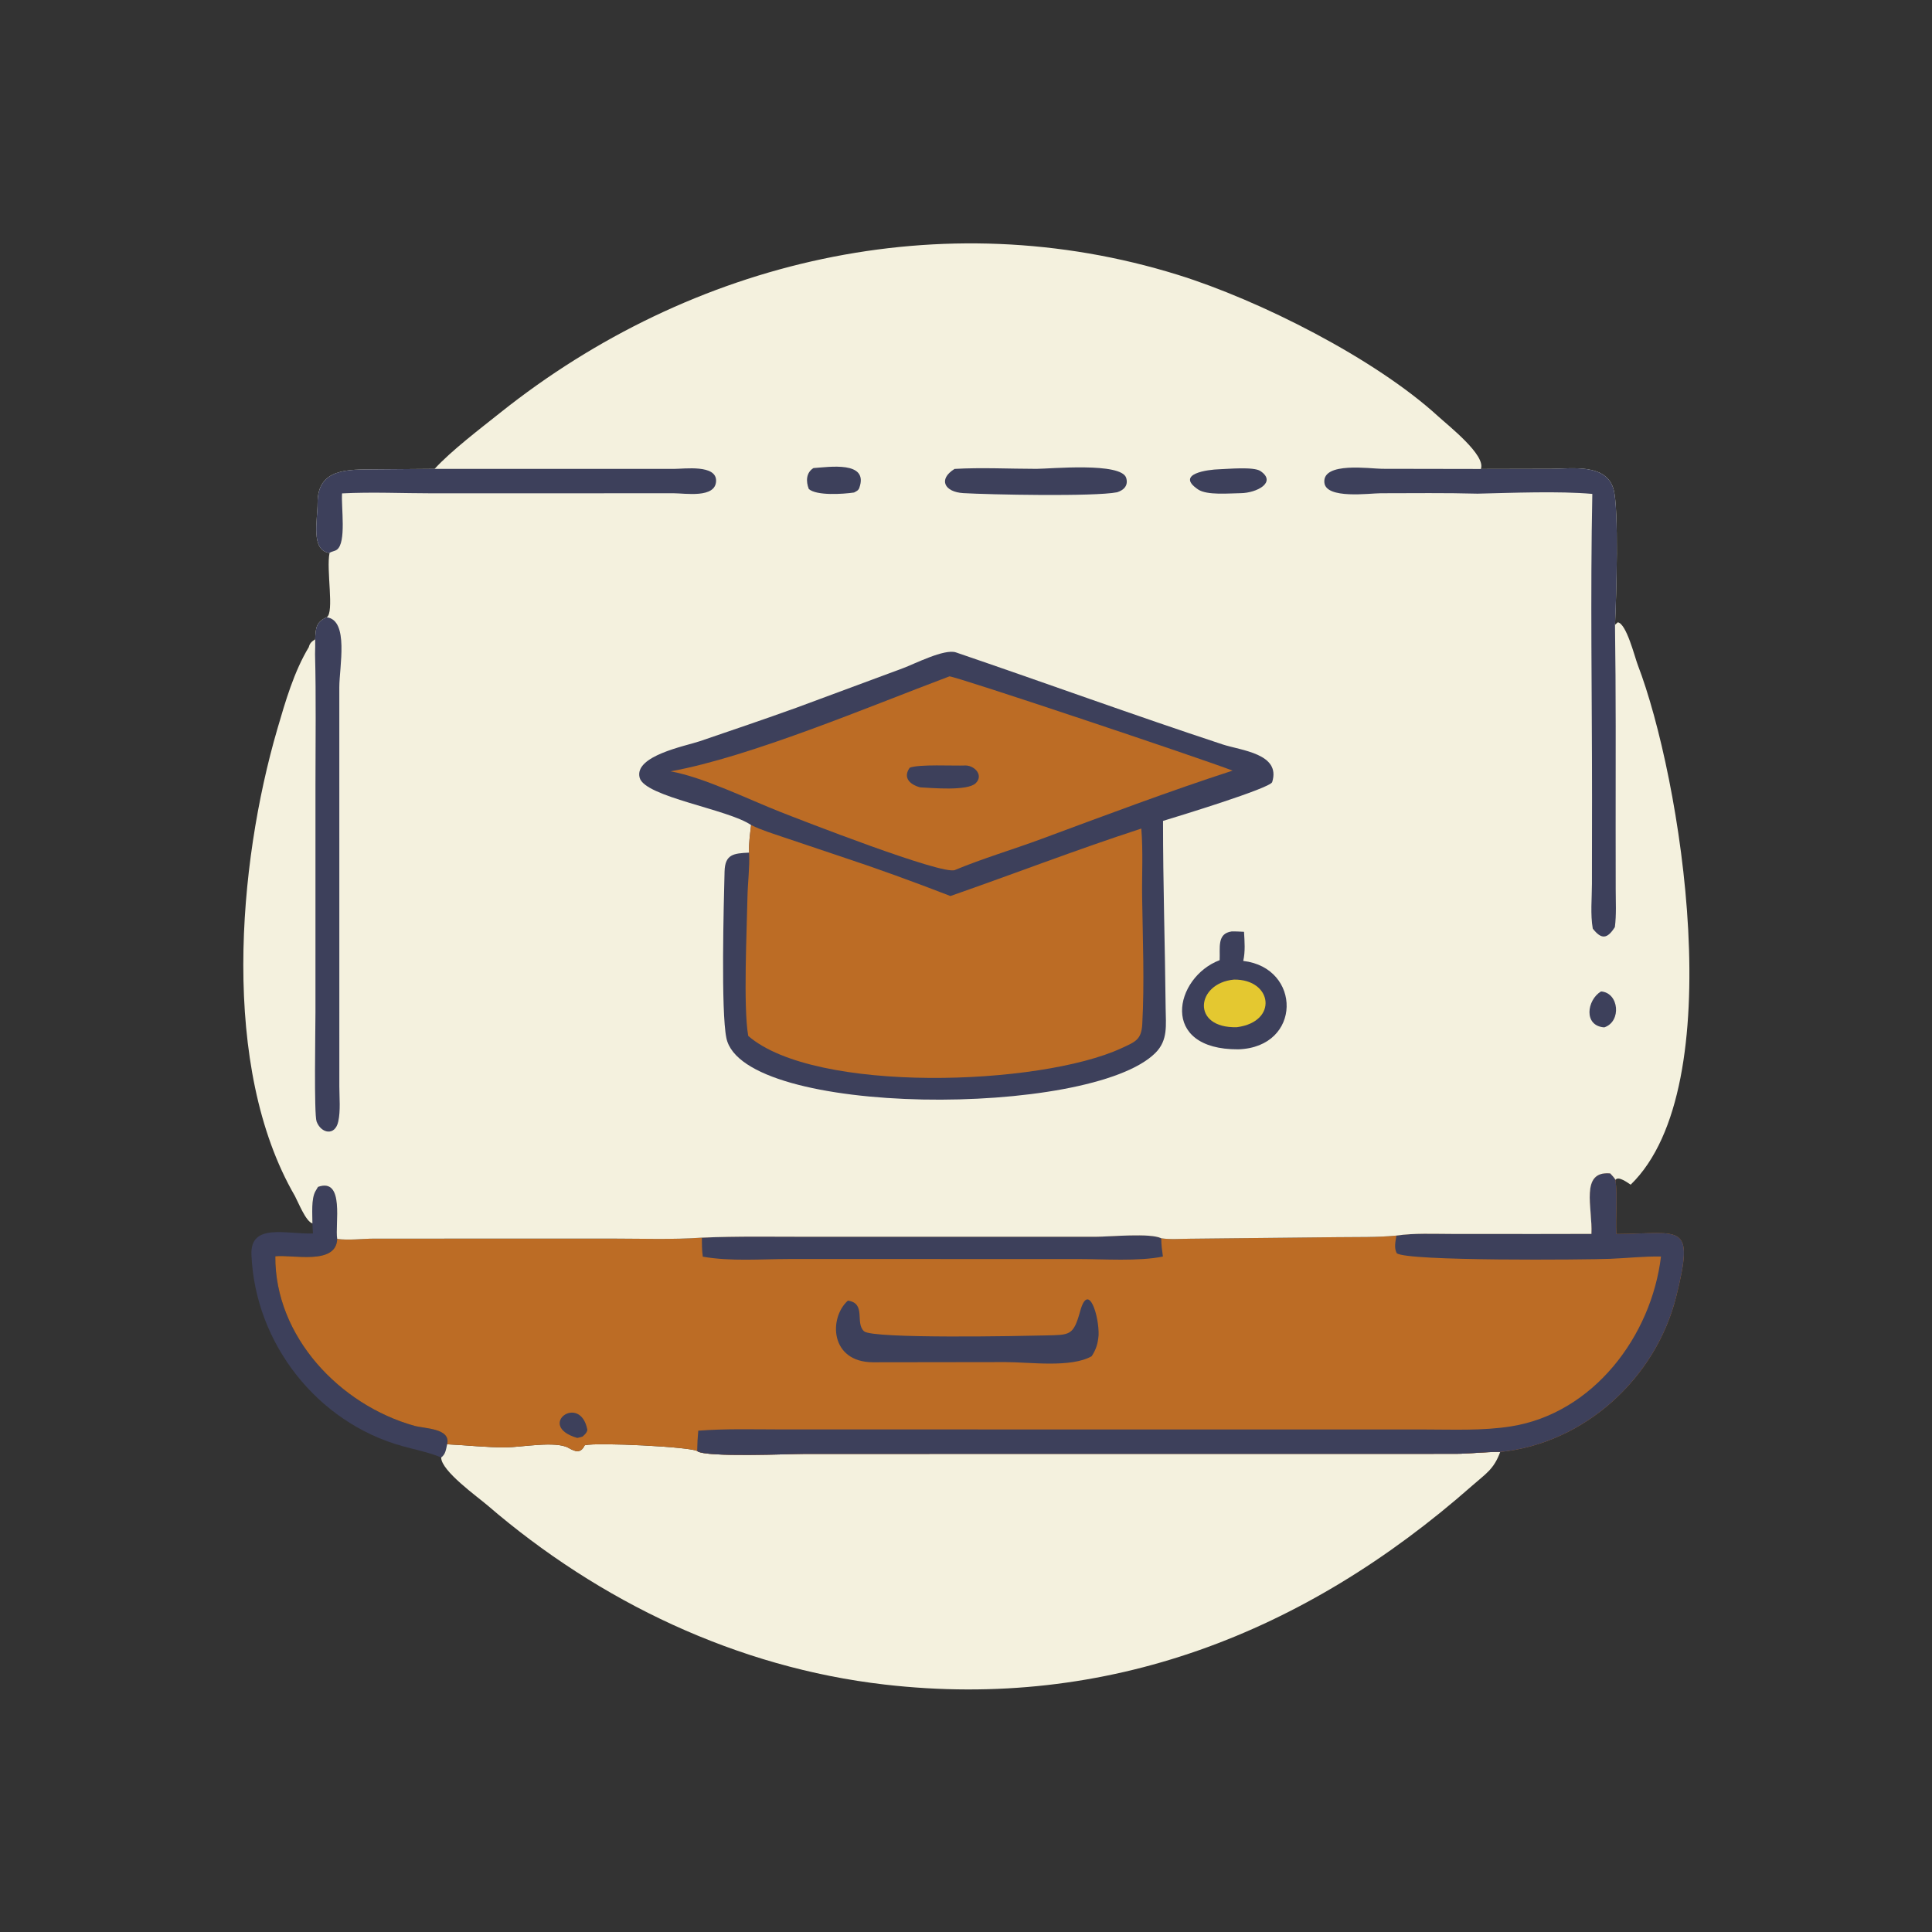 <?xml version="1.0" encoding="utf-8" ?>
<svg xmlns="http://www.w3.org/2000/svg" xmlns:xlink="http://www.w3.org/1999/xlink" width="1024" height="1024">
	<rect width="100%" height="100%" fill="#333333" stroke="none"/>
	<path fill="#3D405B" transform="scale(1.6 1.6)" d="M105.342 393.176C114.317 389.987 110.885 405.752 111.702 410.404C111.431 419.253 96.754 415.516 91.206 416.174C91.038 442.721 112.561 465.409 137.302 472.327C140.656 473.265 149.466 473.115 148.113 478.438C147.744 480.078 147.614 481.757 146.148 482.804C142.107 481.106 137.534 480.221 133.308 479.049C105.05 471.214 84.517 445.032 83.293 415.644C82.849 404.972 94.973 408.928 103.688 408.598C103.574 407.499 103.543 406.393 103.494 405.289C103.505 402.321 103.033 397.105 104.525 394.561L105.342 393.176Z"/>
	<path fill="#F4F1DE" transform="scale(1.6 1.6)" d="M148.113 478.438C154.632 478.737 161.112 479.51 167.648 479.457C172.678 479.417 183.977 477.287 188.222 479.579C190.642 480.957 192.35 481.556 193.709 478.753C198.037 477.744 228.847 479.296 230.946 480.682C233.626 482.858 261.857 481.618 266.763 481.617L482.131 481.595C487.072 481.582 492.073 480.909 496.967 480.983C494.821 486.78 492.219 488.145 487.65 492.172C432.13 541.106 366.901 566.525 293.109 558.037C244.251 552.416 198.645 530.652 161.532 498.705C158.216 495.85 146.091 487.224 146.148 482.804C147.614 481.757 147.744 480.078 148.113 478.438Z"/>
	<path fill="#BC6C25" transform="scale(1.6 1.6)" d="M527.175 408.743C527.617 400.215 523.265 387.791 533.408 388.697C534.004 389.372 534.714 390.059 535.163 390.835C535.86 396.713 535.159 402.84 535.437 408.775C556.885 408.684 561.481 404.5 555.272 429.477C548.543 456.549 524.876 478.169 496.967 480.983C492.073 480.909 487.072 481.582 482.131 481.595L266.763 481.617C261.857 481.618 233.626 482.858 230.946 480.682C228.847 479.296 198.037 477.744 193.709 478.753C192.35 481.556 190.642 480.957 188.222 479.579C183.977 477.287 172.678 479.417 167.648 479.457C161.112 479.51 154.632 478.737 148.113 478.438C149.466 473.115 140.656 473.265 137.302 472.327C112.561 465.409 91.038 442.721 91.206 416.174C96.754 415.516 111.431 419.253 111.702 410.404C115.545 410.931 119.942 410.331 123.848 410.313L202.754 410.297C212.629 410.301 222.668 410.68 232.519 409.989C244.301 409.467 256.139 409.692 267.932 409.689L363.094 409.684C367.676 409.685 381.143 408.374 384.679 410.196C387.62 410.653 391.072 410.361 394.053 410.344L443.031 409.827C449.525 409.741 456.111 409.929 462.575 409.3C468.576 408.423 474.996 408.759 481.05 408.758L508.788 408.775L527.175 408.743Z"/>
	<path fill="#3D405B" transform="scale(1.6 1.6)" d="M191.223 476.338C177.403 472.293 192.196 461.295 194.576 473.632C194.397 474.695 193.713 475.192 192.968 475.892C192.396 476.05 191.81 476.254 191.223 476.338Z"/>
	<path fill="#3D405B" transform="scale(1.6 1.6)" d="M280.876 430.848C287.075 431.74 283.127 438.281 286.246 441.014C289.169 443.576 338.923 442.562 346.332 442.378C354.405 442.178 355.558 442.553 357.822 434.334C360.567 424.372 364.127 435.93 363.924 442.266C363.7 445.021 363.152 446.929 361.628 449.269C354.725 453.187 341.058 451.212 333.166 451.212L289.199 451.271C274.896 451.215 274.505 436.564 280.876 430.848Z"/>
	<path fill="#3D405B" transform="scale(1.6 1.6)" d="M232.519 409.989C244.301 409.467 256.139 409.692 267.932 409.689L363.094 409.684C367.676 409.685 381.143 408.374 384.679 410.196C384.665 412.237 384.961 414.227 385.231 416.245C377.25 417.904 365.518 417.07 357.078 417.07L261.41 417.063C252.084 417.074 241.996 417.913 232.812 416.289C232.503 414.182 232.51 412.116 232.519 409.989Z"/>
	<path fill="#3D405B" transform="scale(1.6 1.6)" d="M527.175 408.743C527.617 400.215 523.265 387.791 533.408 388.697C534.004 389.372 534.714 390.059 535.163 390.835C535.86 396.713 535.159 402.84 535.437 408.775C556.885 408.684 561.481 404.5 555.272 429.477C548.543 456.549 524.876 478.169 496.967 480.983C492.073 480.909 487.072 481.582 482.131 481.595L266.763 481.617C261.857 481.618 233.626 482.858 230.946 480.682C230.974 478.414 231.096 476.192 231.308 473.934C240.465 473.222 249.741 473.513 258.923 473.518L471.83 473.535C481.354 473.535 491.096 473.999 500.527 472.505C527.77 468.189 547.035 442.669 550.222 416.244C544.536 416.137 539.014 416.778 533.357 417.003C525.75 417.305 465.629 417.864 462.669 415.119C461.732 413.285 462.289 411.249 462.575 409.3C468.576 408.423 474.996 408.759 481.05 408.758L508.788 408.775L527.175 408.743Z"/>
	<path fill="#F4F1DE" transform="scale(1.6 1.6)" d="M143.977 155.317C149.445 149.324 159.166 141.941 165.674 136.748C229.242 86.031 312.117 66.788 390.179 91.04C417.241 99.447 455.445 118.751 476.361 137.87C479.854 141.063 492.318 150.813 490.551 155.354L513.935 155.301C520.625 155.273 532.226 153.381 534.553 162.222C536.266 168.734 535.472 197.333 534.987 206.993L535.909 206.148C538.781 206.542 541.518 217.631 542.53 220.265C556.733 257.194 573.669 359.964 540.184 392.436C539.261 391.86 536.108 389.447 535.163 390.835C534.714 390.059 534.004 389.372 533.408 388.697C523.265 387.791 527.617 400.215 527.175 408.743L508.788 408.775L481.05 408.758C474.996 408.759 468.576 408.423 462.575 409.3C456.111 409.929 449.525 409.741 443.031 409.827L394.053 410.344C391.072 410.361 387.62 410.653 384.679 410.196C381.143 408.374 367.676 409.685 363.094 409.684L267.932 409.689C256.139 409.692 244.301 409.467 232.519 409.989C222.668 410.68 212.629 410.301 202.754 410.297L123.848 410.313C119.942 410.331 115.545 410.931 111.702 410.404C110.885 405.752 114.317 389.987 105.342 393.176L104.525 394.561C103.033 397.105 103.505 402.321 103.494 405.289C101.257 404.541 98.898 398.452 97.671 396.152C72.964 353.55 78.78 286.336 91.881 241.474C94.525 232.418 97.388 222.489 102.295 214.369C102.624 213.015 103.291 212.494 104.406 211.786C104.557 208.23 104.621 206.028 108.23 204.487C110.823 202.945 108.009 188.714 109.169 183.16C102.794 182.443 105.227 172.111 105.202 166.661C105.147 155.006 115.356 155.572 124.163 155.477L143.977 155.317Z"/>
	<path fill="#3D405B" transform="scale(1.6 1.6)" d="M530.361 328.425C536.349 328.857 537.216 338.424 531.435 340.331C524.487 339.845 525.658 331.249 530.361 328.425Z"/>
	<path fill="#3D405B" transform="scale(1.6 1.6)" d="M269.467 155.052C274.549 154.724 287.85 152.563 284.669 161.589C284.349 162.499 283.688 162.729 282.909 163.152C279.207 163.692 270.512 164.266 267.93 161.992C266.924 159.439 267.032 156.573 269.467 155.052Z"/>
	<path fill="#3D405B" transform="scale(1.6 1.6)" d="M403.86 155.451C406.681 155.365 415.299 154.528 417.536 156.041C423.068 159.783 416.289 163.323 410.96 163.371C407.275 163.397 399.868 164.152 396.887 162.143C389.138 156.923 400.279 155.542 403.86 155.451Z"/>
	<path fill="#3D405B" transform="scale(1.6 1.6)" d="M316.215 155.334C325.145 154.821 334.392 155.306 343.351 155.312C347.79 155.315 371.496 153.023 373.072 158.332C373.832 160.894 372.208 162.398 370.047 163.072C362.422 164.569 327.601 163.853 319.122 163.354C312.891 162.987 310.652 158.794 316.215 155.334Z"/>
	<path fill="#3D405B" transform="scale(1.6 1.6)" d="M408.017 308.55C409.375 308.517 410.741 308.614 412.098 308.67C412.285 311.872 412.56 315.165 411.842 318.319C431.199 320.568 431.35 346.878 410.235 347.604C383.77 347.765 389.005 323.735 404.024 318.067C404.239 314.101 403.035 309.208 408.017 308.55Z"/>
	<path fill="#E4C830" transform="scale(1.6 1.6)" d="M408.776 324.503C421.524 324.351 423.519 338.46 409.753 340.272C394.465 340.708 396.185 325.656 408.776 324.503Z"/>
	<path fill="#3D405B" transform="scale(1.6 1.6)" d="M143.977 155.317L223.377 155.324C226.705 155.326 237.385 153.814 237.214 159.341C237.035 165.147 226.953 163.397 223.243 163.399L143.337 163.419C133.39 163.417 123.227 162.932 113.31 163.443C112.982 167.971 114.815 179.769 111.593 182.099C110.865 182.625 109.824 182.65 109.169 183.16C102.794 182.443 105.227 172.111 105.202 166.661C105.147 155.006 115.356 155.572 124.163 155.477L143.977 155.317Z"/>
	<path fill="#3D405B" transform="scale(1.6 1.6)" d="M108.23 204.487C115.666 205.428 112.415 220.91 112.402 227.662L112.41 359.906C112.421 363.604 112.847 367.928 112.054 371.525C110.968 376.453 106.341 375.45 104.875 371.521C103.984 369.135 104.498 340.81 104.498 335.373L104.502 259.719C104.502 245.4 104.726 231.041 104.364 216.727C104.444 215.086 104.402 213.429 104.406 211.786C104.557 208.23 104.621 206.028 108.23 204.487Z"/>
	<path fill="#3D405B" transform="scale(1.6 1.6)" d="M490.551 155.354L513.935 155.301C520.625 155.273 532.226 153.381 534.553 162.222C536.266 168.734 535.472 197.333 534.987 206.993C535.317 229.466 535.208 251.938 535.204 274.414L535.224 294.632C535.23 298.751 535.478 303.024 534.947 307.112C532.407 311.113 530.485 311.261 527.628 307.616C526.799 302.902 527.338 297.627 527.348 292.83L527.379 264.257C527.388 230.782 526.799 197.059 527.476 163.615C516.398 162.62 500.704 163.278 489.462 163.531C478.776 163.238 468.038 163.388 457.347 163.394C453.741 163.396 439.28 165.433 438.716 159.884C438.003 152.866 454.019 155.294 457.829 155.297L490.551 155.354Z"/>
	<path fill="#3D405B" transform="scale(1.6 1.6)" d="M248.809 273.312C241.327 268.076 213.622 264 211.898 257.651C209.915 250.348 227.177 247.123 231.832 245.533C242.478 241.897 253.195 238.27 263.781 234.455L299.087 221.365C303.002 219.913 312.878 214.823 316.678 216.119C346.135 226.166 375.4 236.828 404.957 246.584C411.123 248.619 424.393 249.636 421.427 259.081C420.788 261.118 389.902 270.526 385.267 271.934C385.26 292.85 385.932 313.246 386.135 334.002C386.189 339.56 386.977 344.557 382.75 348.782C361.211 370.306 246.012 370.087 240.622 343.859C238.791 334.955 239.743 299.658 240.022 288.689C240.168 282.966 243.014 282.68 248.161 282.445C247.98 279.427 248.478 276.311 248.809 273.312Z"/>
	<path fill="#BC6C25" transform="scale(1.6 1.6)" d="M314.504 224.057C316.078 223.843 397.911 251.261 408.319 255.278C387.533 261.998 365.335 270.384 344.844 277.966C335.382 281.467 325.644 284.33 316.329 288.203C312.296 290.035 264.363 271.264 258.59 268.998C247.876 264.792 233.145 257.501 222.148 255.513C248.443 250.772 287.566 234.181 314.504 224.057Z"/>
	<path fill="#3D405B" transform="scale(1.6 1.6)" d="M319.983 253.576C323.031 253.716 325.855 256.921 323.186 259.474C320.458 262.084 308.705 261.03 304.85 260.823C301.603 259.992 298.918 257.7 301.368 254.309C304.605 253.096 315.744 253.742 319.983 253.576Z"/>
	<path fill="#BC6C25" transform="scale(1.6 1.6)" d="M248.809 273.312C252.25 275.007 256.088 276.152 259.714 277.398L277.943 283.526C290.359 287.619 302.656 292.101 314.845 296.82C335.936 289.463 356.834 281.376 378.074 274.475C378.699 282.129 378.237 289.74 378.349 297.403C378.55 311.212 379.142 325.45 378.392 339.244C378.108 344.454 376.092 345.107 371.497 347.232C344.452 359.737 269.962 362.325 247.859 343.156C246.17 333.617 247.421 307.64 247.602 297.351C247.688 292.399 248.386 287.387 248.161 282.445C247.98 279.427 248.478 276.311 248.809 273.312Z"/>
</svg>

